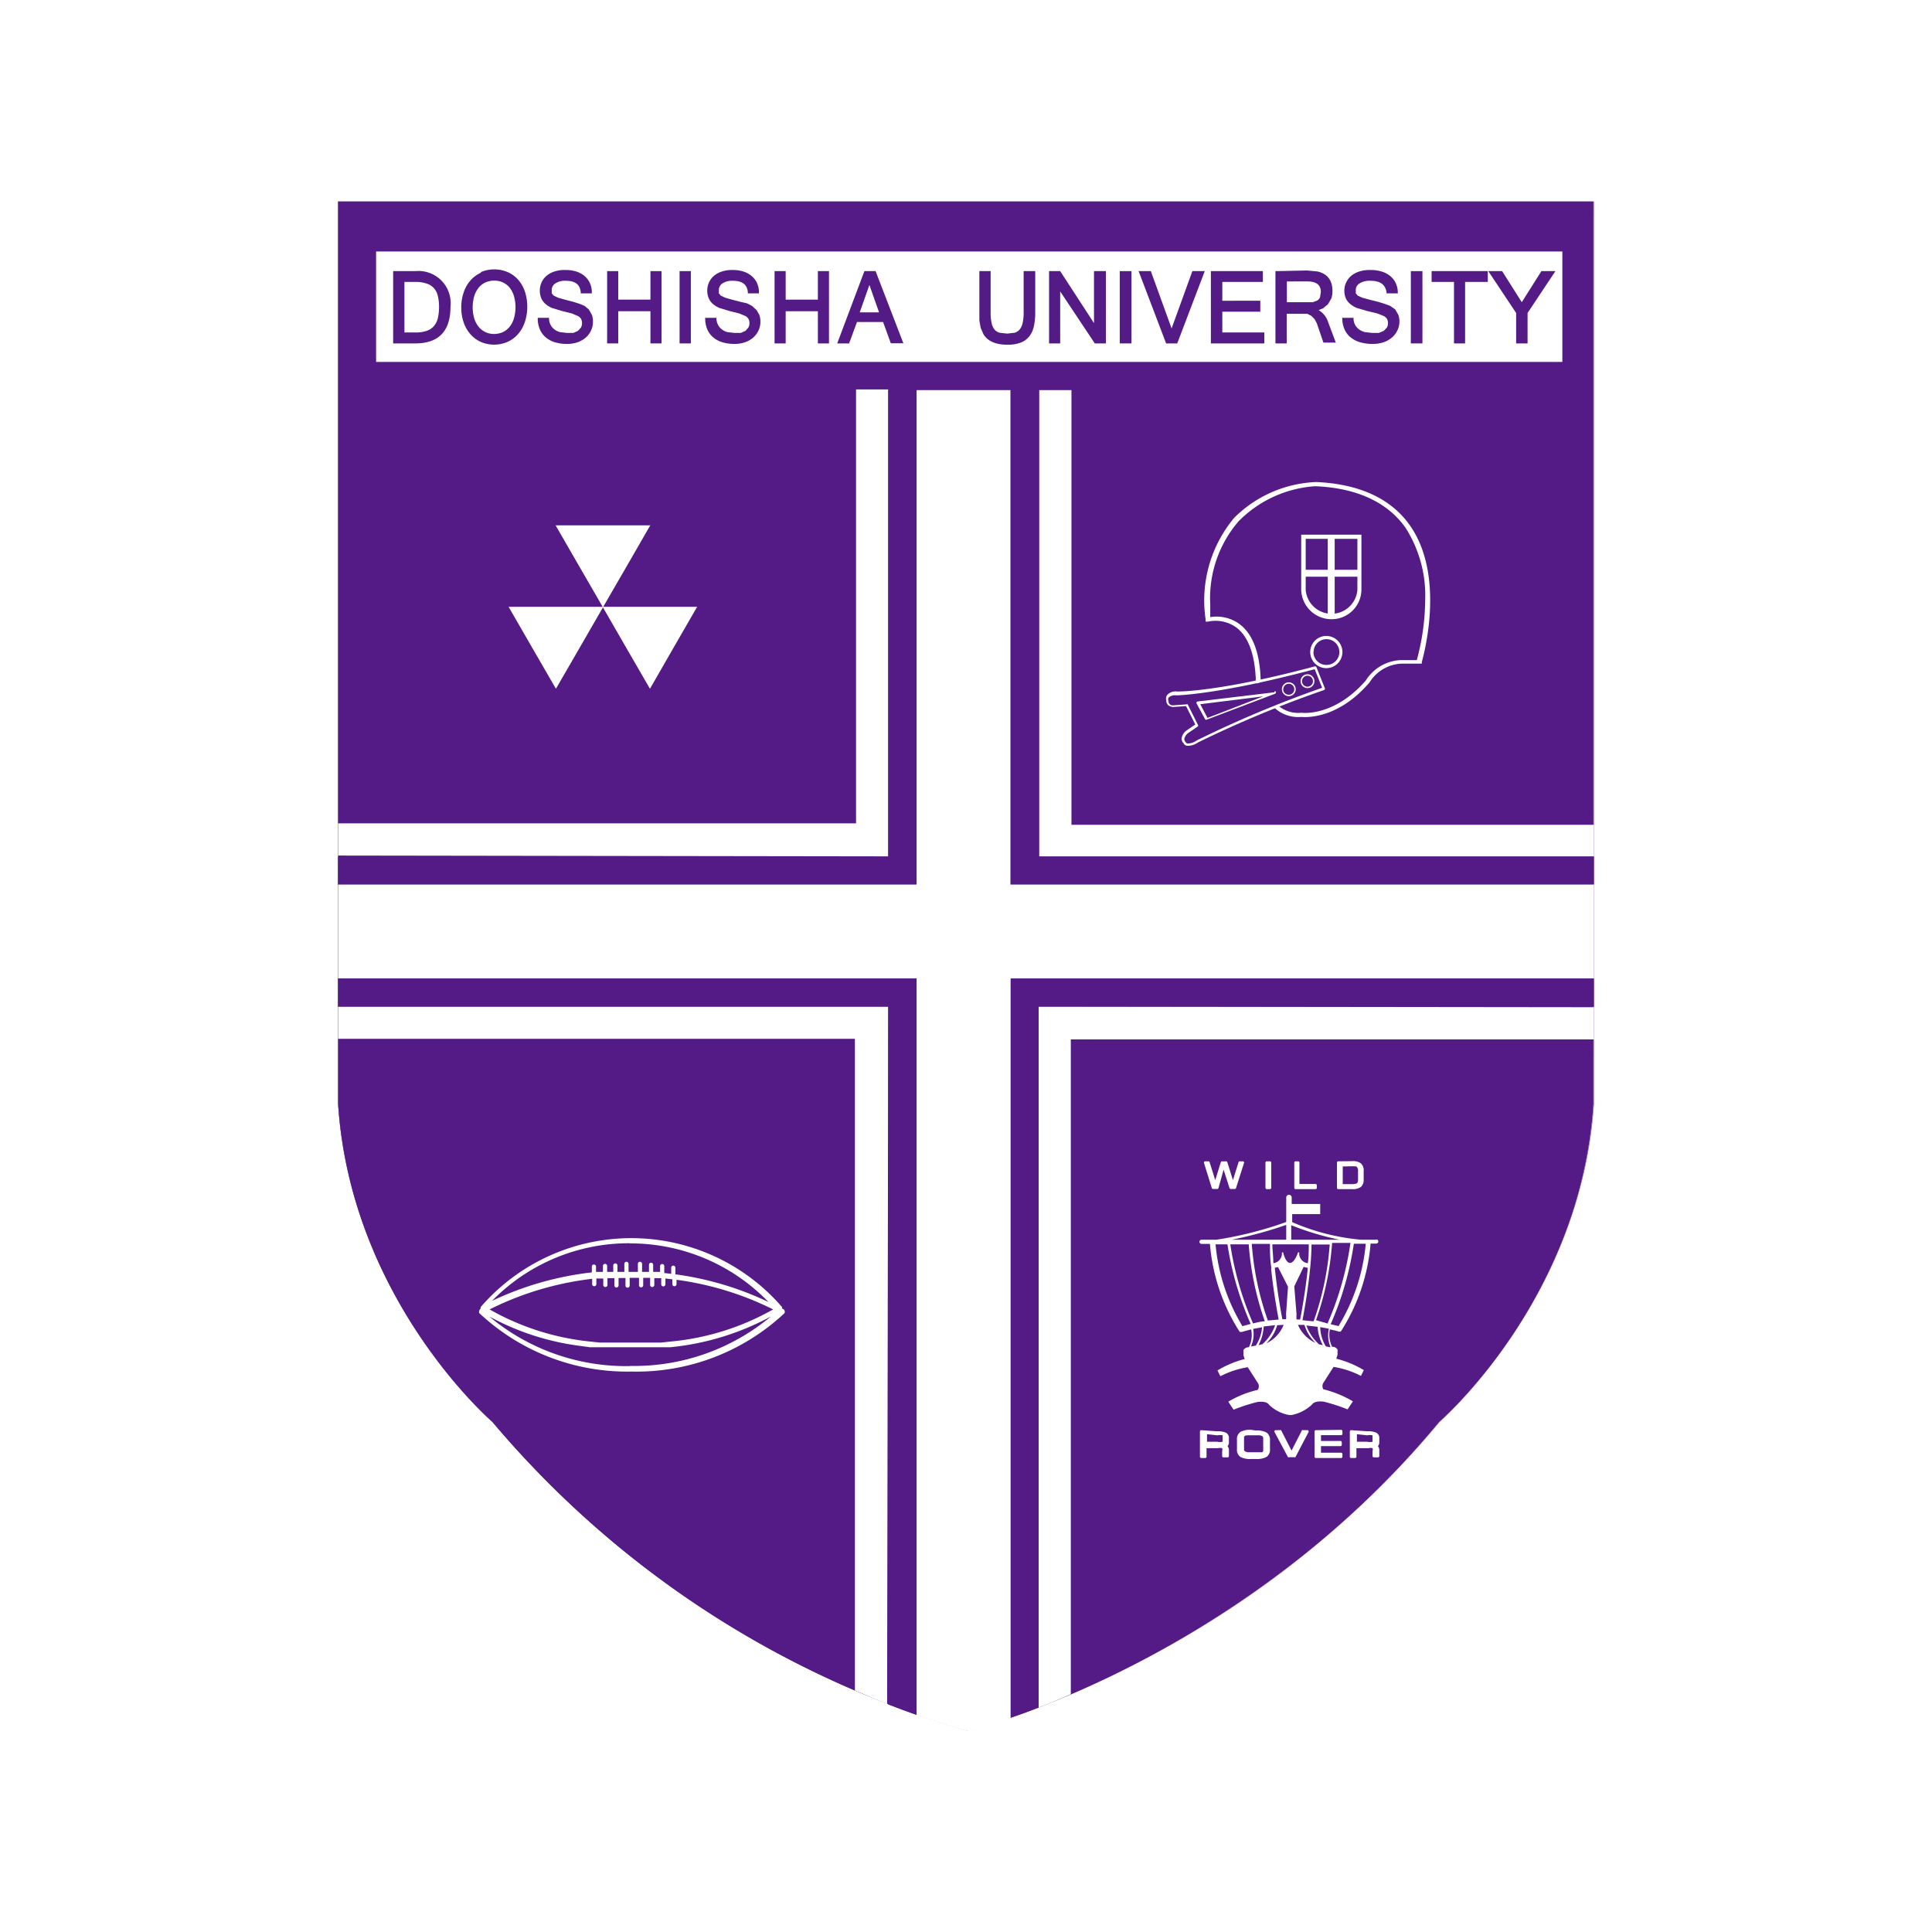 <svg id="1236ae5e-be6e-4e61-9f39-de541f07d184" data-name="レイヤー 1" xmlns="http://www.w3.org/2000/svg" width="120" height="120" viewBox="0 0 120 120"><defs><style>.\33 34787aa-9727-4132-8a7c-371454f2275c{fill:#541b86;}.d9724ede-e77a-4de9-b43c-3fdd6dcff2c1{fill:#fff;}</style></defs><title>ico-doshisha</title><path class="334787aa-9727-4132-8a7c-371454f2275c" d="M60.07,107.49c2.27-.48,17.74-5.17,29.3-19.15,0,0,8.8-7.55,9.6-19.76V12.51H21V68.57c.8,12.22,9.6,19.76,9.6,19.76A60.48,60.48,0,0,0,60.07,107.49Z"/><path class="334787aa-9727-4132-8a7c-371454f2275c" d="M21,68.57c.79,12.08,9.51,19.7,9.6,19.77A61,61,0,0,0,60.07,107.5h0A60.35,60.35,0,0,0,89.38,88.34c.09-.07,8.81-7.69,9.6-19.77V12.51H21Zm9.61,19.76c-.09-.08-8.8-7.69-9.59-19.76V12.51H99V68.57c-.79,12.07-9.51,19.68-9.59,19.76a60.33,60.33,0,0,1-29.29,19.15A61,61,0,0,1,30.64,88.33Z"/><rect class="d9724ede-e77a-4de9-b43c-3fdd6dcff2c1" x="23.36" y="15.62" width="73.68" height="6.86"/><path class="334787aa-9727-4132-8a7c-371454f2275c" d="M64.22,16.84h-.64v2.57a2.76,2.76,0,0,1-.07.68.91.91,0,0,1-.19.39.65.65,0,0,1-.31.19l-.45.05-.46-.05a.63.63,0,0,1-.31-.18.91.91,0,0,1-.19-.39,2.77,2.77,0,0,1-.07-.68V16.84h-.7v2.58l0,.48.08.46.18.41a1.15,1.15,0,0,0,.32.34,1.51,1.51,0,0,0,.48.22,2.54,2.54,0,0,0,.67.08,2.29,2.29,0,0,0,.84-.13,1.27,1.27,0,0,0,.54-.4,1.55,1.55,0,0,0,.28-.63,4,4,0,0,0,.08-.82V16.84Z"/><path class="334787aa-9727-4132-8a7c-371454f2275c" d="M68.56,16.84h-.61v3.23l-2.1-3.23h-.69v4.49h.69V18.1L68,21.33h.69V16.84Z"/><polygon class="334787aa-9727-4132-8a7c-371454f2275c" points="70.2 16.84 69.55 16.84 69.55 21.33 70.28 21.33 70.28 16.84 70.2 16.84"/><path class="334787aa-9727-4132-8a7c-371454f2275c" d="M74.72,16.84h-.66l-1.29,3.56-1.29-3.56h-.76l1.71,4.49h.69l1.71-4.49Z"/><path class="334787aa-9727-4132-8a7c-371454f2275c" d="M78.36,16.84H75.21v4.49h3.32v-.68H75.92V19.36h2.36v-.68H75.92V17.51h2.52v-.67Z"/><path class="334787aa-9727-4132-8a7c-371454f2275c" d="M79.3,16.84h-.08v4.49h.7V19.49h1l.28,0,.25.13.2.2.14.26.41,1.2h.77L82.49,20a1.32,1.32,0,0,0-.59-.74l.26-.1.32-.26.21-.36a1.31,1.31,0,0,0,.07-.45,1.45,1.45,0,0,0-.11-.61,1,1,0,0,0-.33-.41,1.37,1.37,0,0,0-.5-.21l-.64-.06Zm1.9.64c.57,0,.84.22.84.66l-.05.32a.44.44,0,0,1-.16.2l-.28.11-.43,0H79.93V17.48Z"/><path class="334787aa-9727-4132-8a7c-371454f2275c" d="M84.44,16.86a1.51,1.51,0,0,0-.5.26,1.21,1.21,0,0,0-.32.41,1.17,1.17,0,0,0-.12.52,1.21,1.21,0,0,0,.08.45,1,1,0,0,0,.26.36,1.57,1.57,0,0,0,.44.27l.65.19.62.15.4.16a.51.51,0,0,1,.2.18.55.55,0,0,1,.06.27.53.53,0,0,1-.07.27l-.19.2-.31.13-.4,0-.45-.05a1.08,1.08,0,0,1-.36-.16.85.85,0,0,1-.25-.27.89.89,0,0,1-.11-.39v-.07h-.7v.08a1.7,1.7,0,0,0,.13.61,1.34,1.34,0,0,0,.36.5,1.66,1.66,0,0,0,.59.32,2.67,2.67,0,0,0,.82.11,2.07,2.07,0,0,0,.66-.1,1.62,1.62,0,0,0,.52-.29,1.34,1.34,0,0,0,.34-.44,1.23,1.23,0,0,0,.13-.55,1.17,1.17,0,0,0-.07-.43l-.19-.33L86.35,19,86,18.87l-.39-.12-.52-.13-.48-.13-.28-.13-.12-.14,0-.2a.48.48,0,0,1,.22-.41,1.18,1.18,0,0,1,.69-.17c.61,0,.92.23,1,.71v.07h.7v-.08a1.38,1.38,0,0,0-.14-.58,1.28,1.28,0,0,0-.35-.43,1.57,1.57,0,0,0-.53-.27,2.37,2.37,0,0,0-.67-.09A2.13,2.13,0,0,0,84.44,16.86Z"/><polygon class="334787aa-9727-4132-8a7c-371454f2275c" points="88.27 16.84 87.63 16.84 87.63 21.33 88.35 21.33 88.35 16.84 88.27 16.84"/><path class="334787aa-9727-4132-8a7c-371454f2275c" d="M92.36,16.84H88.92v.67h1.39v3.82H91V17.51h1.41v-.67Z"/><path class="334787aa-9727-4132-8a7c-371454f2275c" d="M96.46,16.84h-.72l-1.22,1.93L93.3,16.84h-.86l1.73,2.6v1.89h.71V19.44l1.73-2.6Z"/><path class="334787aa-9727-4132-8a7c-371454f2275c" d="M24.5,16.84h-.08v4.49H25.8c1.44,0,2.18-.76,2.18-2.27a2,2,0,0,0-2.18-2.22Zm1.29.67a2.14,2.14,0,0,1,.73.11,1,1,0,0,1,.45.3,1.13,1.13,0,0,1,.23.48,3,3,0,0,1,.07.66,3.12,3.12,0,0,1-.07.68,1.18,1.18,0,0,1-.23.49,1,1,0,0,1-.44.31,2.08,2.08,0,0,1-.74.11h-.67V17.51Z"/><path class="334787aa-9727-4132-8a7c-371454f2275c" d="M29.87,16.94a1.91,1.91,0,0,0-.65.48,2.18,2.18,0,0,0-.42.74,2.85,2.85,0,0,0-.15.93,2.81,2.81,0,0,0,.15.94,2.21,2.21,0,0,0,.42.73,1.91,1.91,0,0,0,.65.48,2.1,2.1,0,0,0,1.64,0,1.88,1.88,0,0,0,.65-.47A2.21,2.21,0,0,0,32.6,20a3.07,3.07,0,0,0,0-1.9,2.18,2.18,0,0,0-.42-.73,1.88,1.88,0,0,0-.65-.47,2.13,2.13,0,0,0-1.66,0Zm.29,3.69h0a1.16,1.16,0,0,1-.42-.32,1.61,1.61,0,0,1-.28-.52,2.51,2.51,0,0,1,0-1.41,1.55,1.55,0,0,1,.28-.52,1.17,1.17,0,0,1,.42-.32,1.32,1.32,0,0,1,.54-.11,1.26,1.26,0,0,1,.53.11,1.19,1.19,0,0,1,.42.32,1.55,1.55,0,0,1,.27.52,2.53,2.53,0,0,1,0,1.4,1.58,1.58,0,0,1-.27.52,1.18,1.18,0,0,1-.42.33,1.34,1.34,0,0,1-1.08,0Z"/><path class="334787aa-9727-4132-8a7c-371454f2275c" d="M34.45,16.86a1.45,1.45,0,0,0-.49.26,1.19,1.19,0,0,0-.43.93,1.23,1.23,0,0,0,.08.45,1,1,0,0,0,.25.36,1.5,1.5,0,0,0,.43.27l.63.19.6.15.38.16a.5.5,0,0,1,.19.18.56.56,0,0,1,.06.27.55.55,0,0,1-.07.27l-.18.2-.29.13-.39,0-.43-.05a1,1,0,0,1-.34-.16.84.84,0,0,1-.24-.27.92.92,0,0,1-.11-.39v-.07H33.4v.08a1.75,1.75,0,0,0,.12.61,1.35,1.35,0,0,0,.35.5,1.59,1.59,0,0,0,.57.32,2.51,2.51,0,0,0,.79.11,1.93,1.93,0,0,0,.64-.1,1.55,1.55,0,0,0,.51-.29,1.33,1.33,0,0,0,.33-.44,1.26,1.26,0,0,0,.12-.55,1.21,1.21,0,0,0-.07-.43l-.19-.33L36.31,19,36,18.87l-.38-.12-.5-.13-.46-.13-.27-.13-.12-.14,0-.2a.49.49,0,0,1,.21-.41,1.1,1.1,0,0,1,.66-.17c.58,0,.89.23.93.71v.07h.69v-.08a1.41,1.41,0,0,0-.13-.58,1.28,1.28,0,0,0-.34-.43,1.51,1.51,0,0,0-.51-.27,2.23,2.23,0,0,0-.65-.09A2,2,0,0,0,34.45,16.86Z"/><path class="334787aa-9727-4132-8a7c-371454f2275c" d="M41,16.84H40.4v1.77h-2V16.84h-.69v4.49h.69v-2h2v2h.69V16.84Z"/><polygon class="334787aa-9727-4132-8a7c-371454f2275c" points="42.84 16.84 42.21 16.84 42.21 21.33 42.91 21.33 42.91 16.84 42.84 16.84"/><path class="334787aa-9727-4132-8a7c-371454f2275c" d="M44.85,16.86a1.45,1.45,0,0,0-.49.26,1.19,1.19,0,0,0-.43.93,1.23,1.23,0,0,0,.08.45,1,1,0,0,0,.25.36,1.5,1.5,0,0,0,.43.27l.63.19.6.15.38.16a.5.5,0,0,1,.19.18.56.56,0,0,1,.06.27.55.55,0,0,1-.07.27l-.18.2-.29.13-.39,0-.43-.05a1,1,0,0,1-.34-.16.84.84,0,0,1-.24-.27.92.92,0,0,1-.11-.39v-.07H43.8v.08a1.75,1.75,0,0,0,.12.61,1.35,1.35,0,0,0,.35.5,1.59,1.59,0,0,0,.57.32,2.51,2.51,0,0,0,.79.11,1.93,1.93,0,0,0,.64-.1,1.55,1.55,0,0,0,.51-.29,1.33,1.33,0,0,0,.33-.44,1.26,1.26,0,0,0,.12-.55,1.2,1.2,0,0,0-.07-.43L47,19.27,46.71,19l-.31-.16L46,18.75l-.5-.13-.46-.13-.27-.13-.12-.14,0-.2a.49.49,0,0,1,.21-.41,1.1,1.1,0,0,1,.66-.17c.58,0,.89.23.93.71v.07h.69v-.08a1.41,1.41,0,0,0-.13-.58,1.28,1.28,0,0,0-.34-.43,1.51,1.51,0,0,0-.51-.27,2.23,2.23,0,0,0-.65-.09A2,2,0,0,0,44.85,16.86Z"/><path class="334787aa-9727-4132-8a7c-371454f2275c" d="M51.42,16.84H50.8v1.77h-2V16.84h-.69v4.49h.69v-2h2v2h.69V16.84Z"/><path class="334787aa-9727-4132-8a7c-371454f2275c" d="M54.32,16.84h-.63L52,21.33h.74L53.23,20h1.62l.48,1.32h.78l-1.73-4.49ZM54,17.7l.6,1.7h-1.2Z"/><path class="d9724ede-e77a-4de9-b43c-3fdd6dcff2c1" d="M55.17,53.19v-29h-2V51.14H21v2Z"/><path class="d9724ede-e77a-4de9-b43c-3fdd6dcff2c1" d="M66.55,24.23h-2v29H99v-2H66.55Z"/><path class="d9724ede-e77a-4de9-b43c-3fdd6dcff2c1" d="M64.51,62.52v43.54c.63-.24,1.31-.52,2-.83V64.56H99v-2Z"/><path class="d9724ede-e77a-4de9-b43c-3fdd6dcff2c1" d="M55.17,62.52H21v2h32.1V105q1.09.47,2,.84Z"/><path class="334787aa-9727-4132-8a7c-371454f2275c" d="M56.93,54.94V24.23H55.17v29H21v1.75Z"/><path class="334787aa-9727-4132-8a7c-371454f2275c" d="M64.51,24.23H62.76V54.94H99V53.19H64.51Z"/><path class="334787aa-9727-4132-8a7c-371454f2275c" d="M62.76,60.77V106.7c.53-.18,1.11-.39,1.75-.64V62.52H99V60.77Z"/><path class="334787aa-9727-4132-8a7c-371454f2275c" d="M56.93,60.77H21v1.75H55.17v43.35c.64.25,1.22.46,1.75.65Z"/><path class="d9724ede-e77a-4de9-b43c-3fdd6dcff2c1" d="M21,54.94v5.83H56.93v45.75c2,.69,3.15,1,3.15,1a26,26,0,0,0,2.69-.79V60.77H99V54.94H62.76V24.23H56.93V54.94Z"/><polygon class="d9724ede-e77a-4de9-b43c-3fdd6dcff2c1" points="37.45 32.63 40.39 32.63 38.92 35.18 37.45 37.72 35.98 35.18 34.51 32.63 37.45 32.63"/><polygon class="d9724ede-e77a-4de9-b43c-3fdd6dcff2c1" points="34.53 37.69 37.47 37.69 36 40.24 34.53 42.78 33.06 40.24 31.59 37.69 34.53 37.69"/><polygon class="d9724ede-e77a-4de9-b43c-3fdd6dcff2c1" points="40.37 37.69 43.3 37.69 41.83 40.24 40.37 42.78 38.9 40.24 37.43 37.69 40.37 37.69"/><path class="d9724ede-e77a-4de9-b43c-3fdd6dcff2c1" d="M48.57,81.28l0,0a.17.17,0,0,0,0-.1,12.37,12.37,0,0,0-18.71,0,.17.17,0,0,0,0,.1l0,0a.18.18,0,0,0-.09.13.18.18,0,0,0,0,.15,13.43,13.43,0,0,0,9.48,3.63,13.43,13.43,0,0,0,9.48-3.63.18.18,0,0,0,0-.15A.18.18,0,0,0,48.57,81.28Zm-9.44-4.05a11.9,11.9,0,0,1,8.6,3.64,19.45,19.45,0,0,0-5.78-1.72v-.41a.13.13,0,0,0-.26,0v.38l-.43-.05v-.43a.13.13,0,1,0-.26,0V79l-.43,0v-.44a.13.13,0,1,0-.26,0V79h-.43V78.5a.13.13,0,0,0-.26,0V79h-.58V78.5a.13.13,0,1,0-.26,0V79h-.43v-.4a.13.13,0,1,0-.26,0V79H38l-.29,0v-.37a.13.13,0,0,0-.26,0V79l-.43,0v-.33a.13.13,0,0,0-.26,0v.36a19.55,19.55,0,0,0-6.2,1.77A11.9,11.9,0,0,1,39.13,77.22Zm0,7.62a13.26,13.26,0,0,1-8.74-3.08,16.09,16.09,0,0,0,5.67,1.83h0l.58.08h.1l.5,0,.21,0,.41,0,.34,0h1.88l.33,0,.41,0,.21,0,.5,0h.1a16.5,16.5,0,0,0,6.25-1.91A13.26,13.26,0,0,1,39.13,84.84Zm2.48-1.52h0l-.56.06h-.15l-.46,0H37.87l-.46,0h-.15l-.56-.06h0a15.86,15.86,0,0,1-6.29-2,19.19,19.19,0,0,1,6.37-1.9v.33a.13.13,0,1,0,.26,0v-.35l.43,0v.4a.13.13,0,0,0,.26,0v-.42l.28,0h.15v.45a.13.13,0,1,0,.26,0v-.46h.43v.47a.13.13,0,1,0,.26,0v-.48h.58v.46a.13.13,0,0,0,.26,0v-.46h.43v.44a.13.13,0,1,0,.26,0v-.42l.43,0v.38a.13.13,0,1,0,.26,0v-.36l.43.05v.3a.13.13,0,0,0,.26,0v-.27a19.1,19.1,0,0,1,6,1.84A15.87,15.87,0,0,1,41.61,83.33Z"/><path class="d9724ede-e77a-4de9-b43c-3fdd6dcff2c1" d="M76.66,32.16a8,8,0,0,0-1.78,6.29v.16l.15,0a2.21,2.21,0,0,1,1.74.35c.75.55,1.16,1.64,1.23,3.22l.06-.11c-.12.09-.05.31,0,.38l.24-.08,0-.14v-.06c-.06-1.67-.51-2.82-1.33-3.42a2.41,2.41,0,0,0-1.8-.42c0-.27,0-.54,0-.79a7.32,7.32,0,0,1,1.75-5.15A7.35,7.35,0,0,1,81.7,30.2c2.59.11,4.48,1,5.6,2.58a7.84,7.84,0,0,1,1.22,4.53A14.59,14.59,0,0,1,88,41H87a2.7,2.7,0,0,0-2.17,1.27c-2,2.29-4,2-4,2a1.92,1.92,0,0,1-1.46-.46l-.17.19a2.16,2.16,0,0,0,1.61.53c.07,0,2.18.28,4.26-2.15a2.45,2.45,0,0,1,2-1.16h1.24l0-.09c0-.05,1.57-5.22-.74-8.5-1.17-1.66-3.13-2.57-5.81-2.69A7.62,7.62,0,0,0,76.66,32.16Z"/><path class="d9724ede-e77a-4de9-b43c-3fdd6dcff2c1" d="M84.44,33.21H80.82v3.43a1.88,1.88,0,0,0,1.88,1.82,1.85,1.85,0,0,0,1.86-1.82V33.21Zm-.13.26v3.17a1.61,1.61,0,0,1-3.21,0l0-3.17Z"/><rect class="d9724ede-e77a-4de9-b43c-3fdd6dcff2c1" x="80.97" y="35.39" width="3.43" height="0.43"/><rect class="d9724ede-e77a-4de9-b43c-3fdd6dcff2c1" x="82.47" y="33.33" width="0.43" height="4.93"/><path class="d9724ede-e77a-4de9-b43c-3fdd6dcff2c1" d="M81.38,40.5a1,1,0,1,0,1-1A1,1,0,0,0,81.38,40.5Zm.21,0a.8.8,0,1,1,.8.8A.8.8,0,0,1,81.58,40.5Z"/><path class="d9724ede-e77a-4de9-b43c-3fdd6dcff2c1" d="M81.66,41.39c-6,1.61-8.52,1.56-8.54,1.56a.72.72,0,0,0-.62.21.41.41,0,0,0-.06.35.38.38,0,0,0,.12.29.49.49,0,0,0,.34.11l.77-.05L74.24,45l-.48.33a.76.76,0,0,0-.37.54h0a.41.41,0,0,0,.13.3.27.27,0,0,0,.19.15,1.06,1.06,0,0,0,.69-.2,68.72,68.72,0,0,1,7.84-3.26.09.09,0,0,0,.05-.11l-.52-1.3A.09.09,0,0,0,81.66,41.39Zm0,.18.46,1.15A69.32,69.32,0,0,0,74.31,46a.92.92,0,0,1-.56.18.15.15,0,0,1-.1-.08.28.28,0,0,1-.09-.2.61.61,0,0,1,.3-.41l.54-.37a.09.09,0,0,0,0-.11l-.63-1.26a.09.09,0,0,0-.08,0l-.83.06a.32.32,0,0,1-.21-.07.25.25,0,0,1-.07-.19.26.26,0,0,1,0-.22.59.59,0,0,1,.48-.14S75.66,43.16,81.64,41.57Z"/><path class="d9724ede-e77a-4de9-b43c-3fdd6dcff2c1" d="M79.15,43l-4.76.57a.09.09,0,0,0-.07.12l.54,1a.09.09,0,0,0,.11,0l4.22-1.6a.09.09,0,0,0,0-.17Zm-.68.25L75,44.59l-.45-.85Z"/><path class="d9724ede-e77a-4de9-b43c-3fdd6dcff2c1" d="M79.62,42.81a.43.43,0,1,0,.43-.43A.43.43,0,0,0,79.62,42.81Zm.09,0a.34.34,0,1,1,.34.34A.34.34,0,0,1,79.7,42.81Z"/><path class="d9724ede-e77a-4de9-b43c-3fdd6dcff2c1" d="M80.78,42.31a.43.43,0,1,0,.43-.43A.43.43,0,0,0,80.78,42.31Zm.09,0a.34.34,0,1,1,.34.34A.34.34,0,0,1,80.87,42.31Z"/><path class="d9724ede-e77a-4de9-b43c-3fdd6dcff2c1" d="M77,72.13a.08.08,0,0,0-.07.05l-.35,1.12-.35-1.12a.08.08,0,0,0-.07-.05H75.9a.08.08,0,0,0-.07.05l-.35,1.12-.35-1.12a.08.08,0,0,0-.07-.05h-.21a.08.08,0,0,0-.07.1l.49,1.57a.08.08,0,0,0,.07.05h.27a.08.08,0,0,0,.07-.05L76,72.65l.37,1.15a.08.08,0,0,0,.07.05h.26a.08.08,0,0,0,.07-.05l.5-1.57a.08.08,0,0,0-.07-.1Z"/><rect class="d9724ede-e77a-4de9-b43c-3fdd6dcff2c1" x="78.6" y="72.13" width="0.36" height="1.73" rx="0.08" ry="0.08"/><path class="d9724ede-e77a-4de9-b43c-3fdd6dcff2c1" d="M80.47,72.13a.08.08,0,0,0-.08.08v1.57a.08.08,0,0,0,.08.08h1.24a.08.08,0,0,0,.08-.08v-.16a.08.08,0,0,0-.08-.08h-1V72.21a.08.08,0,0,0-.08-.08Z"/><path class="d9724ede-e77a-4de9-b43c-3fdd6dcff2c1" d="M83.12,72.13a.08.08,0,0,0-.08.08v1.57a.08.08,0,0,0,.08.08H84a.82.82,0,0,0,.53-.14.59.59,0,0,0,.17-.47v-.52a.58.58,0,0,0-.17-.47.82.82,0,0,0-.54-.14Zm.86.31c.21,0,.28,0,.31.06a.34.34,0,0,1,.06.25v.51a.32.32,0,0,1-.06.23s-.1.06-.31.06H83.4v-1.1Z"/><path class="d9724ede-e77a-4de9-b43c-3fdd6dcff2c1" d="M74.61,88.83a.08.08,0,0,0-.08.08v1.57a.08.08,0,0,0,.08.08h.25a.08.08,0,0,0,.08-.08v-.53h.72a.44.44,0,0,1,.25,0,.22.22,0,0,1,0,.17v.32a.08.08,0,0,0,.08.08h.26a.08.08,0,0,0,.08-.08V90.1a.39.39,0,0,0-.08-.27l-.08,0,.07,0a.34.34,0,0,0,.09-.25v-.24a.36.36,0,0,0-.18-.35,1.23,1.23,0,0,0-.56-.09Zm1,.32a.81.81,0,0,1,.33,0s0,0,0,.11v.18c0,.08,0,.1,0,.11a.81.81,0,0,1-.33,0h-.64v-.47Z"/><path class="d9724ede-e77a-4de9-b43c-3fdd6dcff2c1" d="M77.72,88.81a1.26,1.26,0,0,0-.68.13.54.54,0,0,0-.21.49V90a.54.54,0,0,0,.21.49,1.27,1.27,0,0,0,.68.13H78a1.26,1.26,0,0,0,.67-.13.54.54,0,0,0,.21-.49v-.53a.55.55,0,0,0-.21-.49,1.27,1.27,0,0,0-.68-.13Zm-.25.34.32,0h.14l.33,0,.14.05.06.08h0s0,.2,0,.2v.44l0,.21-.06.07-.14,0-.32,0h-.14l-.32,0-.15-.05-.06-.07h0s0-.19,0-.19v-.44l0-.21.07-.07Z"/><path class="d9724ede-e77a-4de9-b43c-3fdd6dcff2c1" d="M80.94,88.83a.08.08,0,0,0-.07,0l-.65,1.27-.65-1.27a.08.08,0,0,0-.07,0h-.27a.08.08,0,0,0-.07.11L80,90.51a.08.08,0,0,0,.07,0h.32a.08.08,0,0,0,.07,0l.82-1.57a.08.08,0,0,0-.07-.11Z"/><path class="d9724ede-e77a-4de9-b43c-3fdd6dcff2c1" d="M81.73,88.83a.08.08,0,0,0-.08.08v1.57a.08.08,0,0,0,.08.08H83.3a.08.08,0,0,0,.08-.08v-.17a.08.08,0,0,0-.08-.08H82.05v-.41h1.21a.08.08,0,0,0,.08-.08v-.16a.08.08,0,0,0-.08-.08H82.05v-.36H83.3a.08.08,0,0,0,.08-.08v-.17a.08.08,0,0,0-.08-.08Z"/><path class="d9724ede-e77a-4de9-b43c-3fdd6dcff2c1" d="M83.92,88.83a.08.08,0,0,0-.08.08v1.57a.08.08,0,0,0,.08.08h.25a.08.08,0,0,0,.08-.08v-.53H85a.44.44,0,0,1,.25,0,.22.22,0,0,1,0,.17v.32a.08.08,0,0,0,.08.08h.26a.08.08,0,0,0,.08-.08V90.1a.39.39,0,0,0-.08-.27l-.08,0,.07,0a.34.34,0,0,0,.09-.25v-.24a.36.36,0,0,0-.18-.35,1.23,1.23,0,0,0-.56-.09Zm1,.32a.81.81,0,0,1,.33,0s0,0,0,.11v.18c0,.08,0,.1,0,.11a.81.81,0,0,1-.33,0h-.64v-.47Z"/><path class="d9724ede-e77a-4de9-b43c-3fdd6dcff2c1" d="M85.52,77h-1a13.82,13.82,0,0,1-4.26-1.09v-.5H82v-.63H80.23v-.4a.17.17,0,0,0-.34,0V75.9A23.21,23.21,0,0,1,75.56,77h-.93a.13.13,0,1,0,0,.26h.52a11.9,11.9,0,0,0,1.79,5.37l.07.1.12,0,.58-.16a1.7,1.7,0,0,1-.14,1.11h0a.38.38,0,0,0-.33.16.31.31,0,0,0,0,.16.53.53,0,0,0,0,.2l.07.21a6.38,6.38,0,0,0-1.69.71l0,0,.18.36,0,0a5.65,5.65,0,0,1,1.7-.56l.64,1a.38.38,0,0,1,.05.19.37.37,0,0,1-.08.22,6.41,6.41,0,0,0-1.82.73l0,0,.33.5h0a10.78,10.78,0,0,1,1.48-.48c.61-.08.72.17.72.17a2.37,2.37,0,0,0,1.26.64s.08,0,.08,0h.06a2.57,2.57,0,0,0,1.26-.64s.13-.27.74-.19a10.71,10.71,0,0,1,1.48.48h0l.33-.5,0,0a6.67,6.67,0,0,0-1.84-.75h0a.48.48,0,0,1-.05-.2.39.39,0,0,1,.05-.19l.64-1a5.65,5.65,0,0,1,1.7.56l0,0,.18-.36,0,0A6.38,6.38,0,0,0,83,84.39l.07-.22a.51.51,0,0,0,0-.2.31.31,0,0,0,0-.16.38.38,0,0,0-.33-.16h0s0,0,0,0a1.69,1.69,0,0,1-.14-1.08c.34.07.55.13.55.14l.12,0,.07-.1a11.9,11.9,0,0,0,1.79-5.37h.35a.13.13,0,1,0,0-.26ZM83.2,77h-3v-.9A17.47,17.47,0,0,0,83.2,77Zm-4.25,1.79c.14,1.4.41,2.84.47,3.17l-.67.06a18,18,0,0,1-1-4.76h1.13c0,.46,0,1,.09,1.52h0Zm.43-.09L80,79.92l-.12,1.69a2,2,0,0,1,0,.33h-.23c-.06-.29-.33-1.77-.47-3.2Zm.35,3.59a2.17,2.17,0,0,1-1.08,1.15,2.55,2.55,0,0,0,.68-1.13Zm.89,0,.4,0a2.62,2.62,0,0,0,.69,1.12h0A2.17,2.17,0,0,1,80.62,82.29Zm-.09-.34a2,2,0,0,1,0-.33l-.14-1.72.58-1.21.26.06c-.14,1.44-.42,2.94-.48,3.21Zm-1.33.36a2.82,2.82,0,0,1-.79,1.18l-.24.06a2.82,2.82,0,0,0,.32-1.16Zm2.73,1.19a2.9,2.9,0,0,1-.79-1.17l.7.08a2.79,2.79,0,0,0,.32,1.14ZM80.9,82c.06-.31.33-1.77.47-3.18h0a15.24,15.24,0,0,0,.09-1.52h1.13a18,18,0,0,1-1,4.77Zm.39-4.71c0,.36,0,.76-.06,1.17a.61.61,0,0,1-.53-.67h-.08s-.18.6-.47.65-.45-.64-.45-.65h-.08a.61.61,0,0,1-.53.67c0-.41-.06-.81-.06-1.17Zm-1.4-1.17V77H76.51A25.44,25.44,0,0,0,79.89,76.08Zm-2.72,6.25a11.87,11.87,0,0,1-1.67-5.08h.74a19.59,19.59,0,0,0,1.44,4.94Zm-.75-5.08h1.14a18.44,18.44,0,0,0,1,4.78c-.24,0-.48.07-.73.13A19.45,19.45,0,0,1,76.41,77.25Zm1.42,5.25.55-.1A2.51,2.51,0,0,1,78,83.58l-.3.05A1.87,1.87,0,0,0,77.83,82.5Zm4.8,1.14-.29-.05A2.47,2.47,0,0,1,82,82.43l.54.1A1.85,1.85,0,0,0,82.63,83.64Zm-.16-1.47L81.74,82a18.36,18.36,0,0,0,1-4.8h1.14A19.44,19.44,0,0,1,82.47,82.17Zm.69.16-.52-.12a19.6,19.6,0,0,0,1.44-5h.74A11.88,11.88,0,0,1,83.16,82.33Z"/></svg>